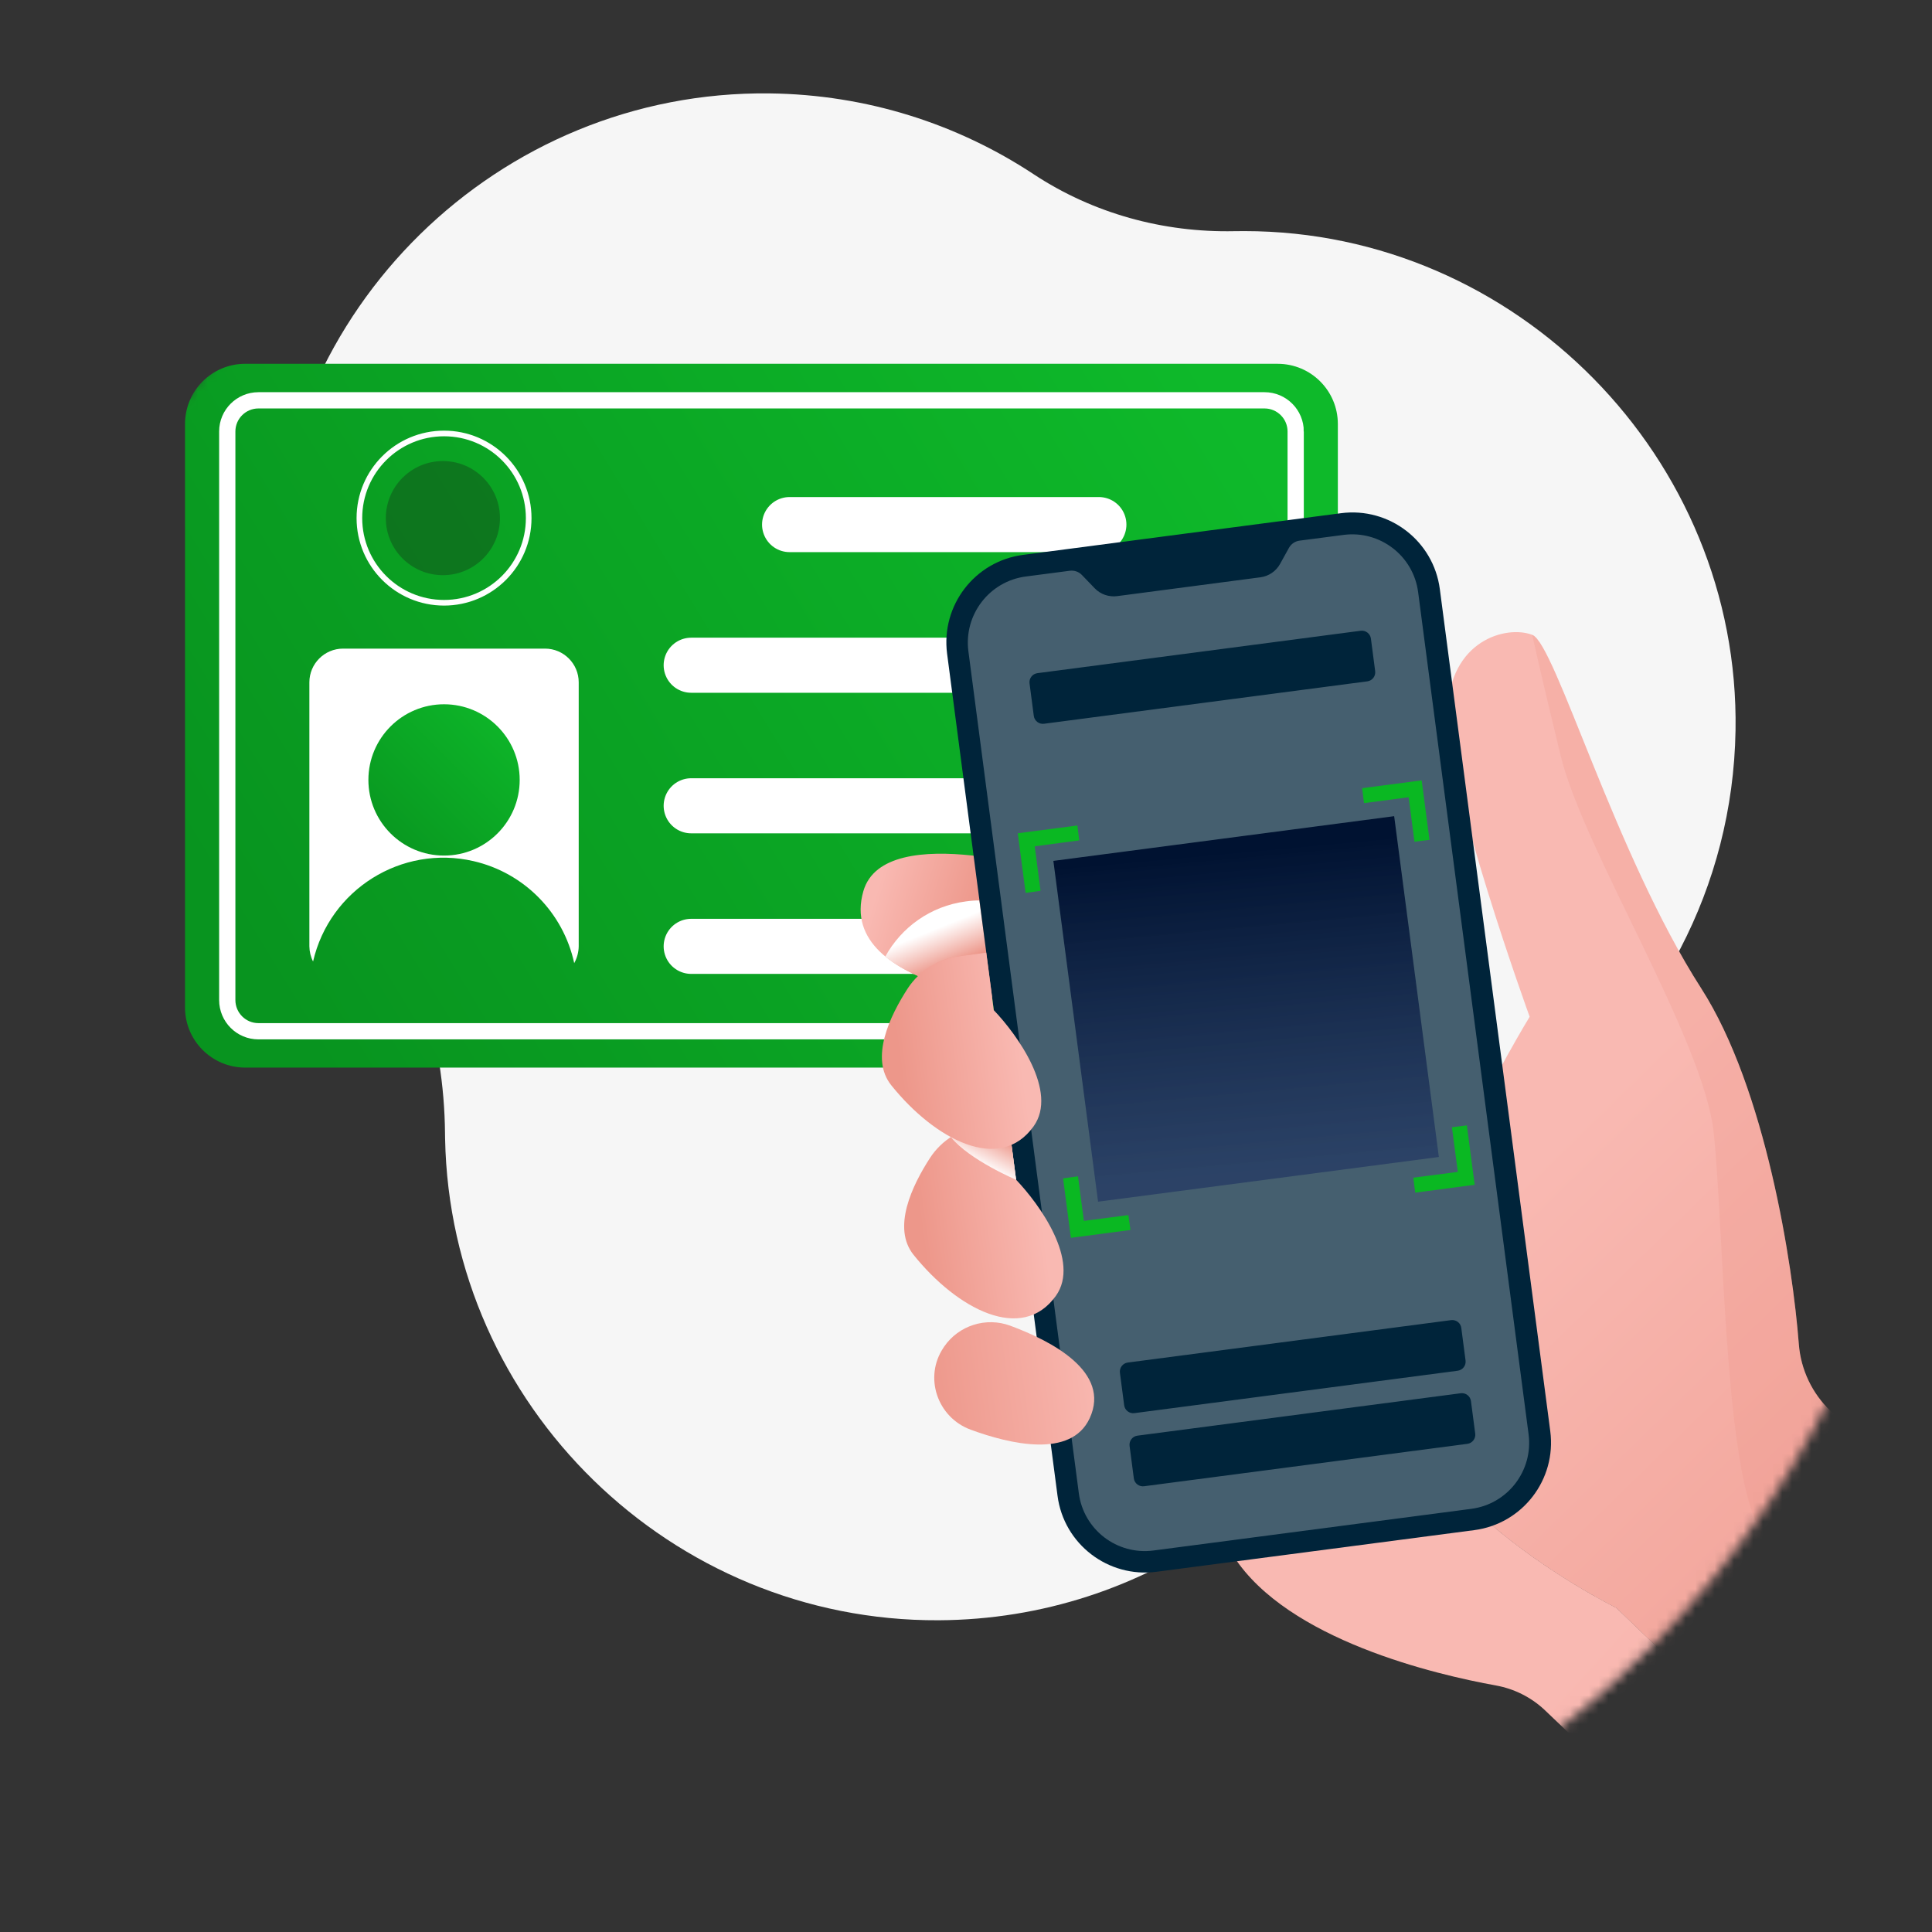 <svg xmlns="http://www.w3.org/2000/svg" xmlns:xlink="http://www.w3.org/1999/xlink" width="200" height="200" viewBox="0 0 200 200">
    <rect x="0" y="0" width="200" height="200" fill="#333333" stroke="none"/>
    <defs>
        <linearGradient id="mof3yra1zc" x1="0%" x2="100%" y1="68.635%" y2="31.365%">
            <stop offset="0%" stop-color="#08941F"/>
            <stop offset="100%" stop-color="#0EB92A"/>
        </linearGradient>
        <linearGradient id="g9ndgmuusd" x1="0%" x2="100%" y1="100%" y2="0%">
            <stop offset="0%" stop-color="#08941F"/>
            <stop offset="100%" stop-color="#0EB92A"/>
        </linearGradient>
        <linearGradient id="mdjec8imme" x1="100%" x2="0%" y1="6.267%" y2="100%">
            <stop offset="100%" stop-color="#151515"/>
            <stop offset=".066%" stop-color="#2F2F2F"/>
        </linearGradient>
        <linearGradient id="gzidktdybf" x1="70.291%" x2="31.648%" y1="86.716%" y2="26.807%">
            <stop offset="0%" stop-color="#ED978A"/>
            <stop offset="100%" stop-color="#F9B9B2"/>
        </linearGradient>
        <linearGradient id="1c22u0mytg" x1="103.112%" x2="31.225%" y1="82.6%" y2="35.049%">
            <stop offset="0%" stop-color="#ED978A"/>
            <stop offset="100%" stop-color="#F9B9B2"/>
        </linearGradient>
        <linearGradient id="4qwuov1guh" x1="62.38%" x2="18.479%" y1="48.65%" y2="38.163%">
            <stop offset="0%" stop-color="#ED978A"/>
            <stop offset="100%" stop-color="#F9B9B2"/>
        </linearGradient>
        <linearGradient id="avquwm3asi" x1="68.554%" x2="45.12%" y1="83.603%" y2="40.096%">
            <stop offset="0%" stop-color="#ED978A"/>
            <stop offset="99.9%" stop-color="#FFF"/>
        </linearGradient>
        <linearGradient id="lbwxh8mvij" x1="46.186%" x2="53.866%" y1="8.434%" y2="92.058%">
            <stop offset=".34%" stop-color="#001231"/>
            <stop offset="99.84%" stop-color="#253B64" stop-opacity=".8"/>
        </linearGradient>
        <linearGradient id="akvafvxonk" x1="17.222%" x2="80.142%" y1="57.279%" y2="47.124%">
            <stop offset="0%" stop-color="#ED978A"/>
            <stop offset="100%" stop-color="#F9B9B2"/>
        </linearGradient>
        <linearGradient id="eu62r1ie9l" x1="71.49%" x2="42.279%" y1="22.7%" y2="73.111%">
            <stop offset="0%" stop-color="#ED978A"/>
            <stop offset="99.9%" stop-color="#FFF"/>
        </linearGradient>
        <linearGradient id="qbu679k54m" x1=".987%" x2="98.079%" y1="55.058%" y2="45.322%">
            <stop offset="0%" stop-color="#ED978A"/>
            <stop offset="100%" stop-color="#F9B9B2"/>
        </linearGradient>
        <linearGradient id="8oiee5fphn" x1="17.236%" x2="80.156%" y1="57.262%" y2="47.108%">
            <stop offset="0%" stop-color="#ED978A"/>
            <stop offset="100%" stop-color="#F9B9B2"/>
        </linearGradient>
        <circle id="lm0mbtndza" cx="100" cy="100" r="100"/>
    </defs>
    <g fill="none" fill-rule="evenodd">
        <g>
            <g>
                <g>
                    <g transform="translate(-79 -171) translate(15 149) translate(18 22) translate(46)">
                        <mask id="tc2r3hkilb" fill="#fff">
                            <use xlink:href="#lm0mbtndza"/>
                        </mask>
                        <g mask="url(#tc2r3hkilb)">
                            <g>
                                <path fill="#F6F6F6" fill-rule="nonzero" d="M161.712 66.297c.466-28.17-22.67-51.695-50.84-51.695-.347 0-.694 0-1.041.008-7.373.153-14.628-1.839-20.78-5.898C81.186 3.525 71.805.466 61.71.347c-28.05-.33-51.245 22.399-51.457 50.45-.085 10.881 3.254 20.983 9 29.28 5.687 8.22 8.78 17.948 8.865 27.948 0 .178 0 .348.008.526.526 27.678 23.415 49.991 51.093 49.856 21.526-.11 39.882-13.593 47.195-32.56 3.034-7.864 8.238-14.678 14.983-19.745 12.127-9.119 20.043-23.534 20.314-39.805z" transform="translate(17.95 9.322)"/>
                                <g transform="translate(17.95 9.322) translate(.695 27.966)">
                                    <path fill="url(#mof3yra1zc)" d="M6.737.373H113.62c3.44 0 6.228 2.788 6.228 6.229V67c0 3.44-2.788 6.229-6.228 6.229H6.737C3.297 73.229.508 70.44.508 67V6.602c0-3.441 2.789-6.23 6.23-6.23z"/>
                                    <path stroke="#FFF" stroke-width="1.683" d="M115.483 7.381v58.856c0 1.788-1.45 3.23-3.229 3.23H8.11c-1.788 0-3.229-1.45-3.229-3.23V7.381c0-1.788 1.45-3.228 3.23-3.228h104.143c1.788 0 3.23 1.449 3.23 3.228z"/>
                                    <path stroke="#FFF" stroke-linecap="round" stroke-linejoin="round" stroke-width="5.702" d="M52.907 31.576L105.297 31.576M63.093 17.017L95.11 17.017M52.907 46.127L105.297 46.127M52.907 60.678L105.297 60.678"/>
                                    <path fill="#FFF" fill-rule="nonzero" d="M41.263 33.347c0-1.932-1.568-3.491-3.492-3.491H16.873c-1.932 0-3.492 1.568-3.492 3.491v27.331c.009.542.136 1.085.382 1.568 1.72-7.458 9.16-12.11 16.61-10.39 5.229 1.203 9.288 5.322 10.424 10.56.296-.535.457-1.136.466-1.747V33.347z"/>
                                    <circle cx="27.322" cy="43.449" r="7.831" fill="url(#g9ndgmuusd)"/>
                                    <circle cx="27.322" cy="16.347" r="8.763" stroke="#FFF" stroke-width=".584"/>
                                    <circle cx="27.203" cy="16.347" r="5.907" fill="url(#mdjec8imme)" opacity=".3"/>
                                </g>
                                <path stroke="#939393" stroke-width=".818" d="M94.644 91.797L127.381 87.585" transform="translate(17.95 9.322)"/>
                                <g fill-rule="nonzero">
                                    <g>
                                        <g>
                                            <path fill="url(#gzidktdybf)" d="M45.458 80.839c-1.933-1.822-3.11-4.305-3.314-6.95-.627-8.211-3.44-26.448-10.102-36.821C23.085 23.118 16.932 1.38 14.551.466 11.89-.559 5.966 1 5.763 8.5 5.559 16 14.28 40 14.28 40S-1.06 65.017.636 77.958c1.695 12.94 22.618 23.245 22.618 23.245l51.102 49.136 23.076-19.602L45.458 80.84z" transform="translate(17.95 9.322) translate(71.034 43.22) translate(38.136 12.712) translate(16.95)"/>
                                            <path fill="#ED978A" d="M33.347 52.11c1.009 9.771 1.085 33.407 4.475 40.39 2.178 4.492 28.703 30.593 47.347 48.653l12.263-10.416L45.458 80.84c-1.933-1.822-3.11-4.305-3.314-6.95-.627-8.211-3.44-26.448-10.102-36.821C23.085 23.118 16.932 1.38 14.551.466c0 0 .542 2.627 2.932 12.483 2.398 9.856 14.856 29.398 15.864 39.161z" opacity=".25" transform="translate(17.95 9.322) translate(71.034 43.22) translate(38.136 12.712) translate(16.95)"/>
                                        </g>
                                        <path fill="url(#1c22u0mytg)" d="M91.305 150.33l-9.72 7.95-48.856-46.568c-1.39-1.288-3.119-2.144-4.975-2.483-6.288-1.136-21.542-4.712-27.144-13.34l26.466-3.474c6.204 5.365 13.127 8.771 13.127 8.771l51.102 49.145z" transform="translate(17.95 9.322) translate(71.034 43.22) translate(38.136 12.712)"/>
                                    </g>
                                    <g>
                                        <path fill="url(#4qwuov1guh)" d="M21.373 2.466S2.576-3.508.39 4.12C-2.602 14.559 19.27 15.847 19.27 15.847l2.102-13.38z" transform="translate(17.95 9.322) translate(71.034 43.22) translate(0 35.593)"/>
                                        <path fill="url(#avquwm3asi)" d="M12.398 5.076l.712 5.407-2.813.373c-1.61.212-3.102.932-4.246 2.05-1.263-.559-2.432-1.228-3.39-2.016 1.653-3.017 4.67-5.229 8.347-5.712.475-.068.933-.102 1.39-.102z" transform="translate(17.95 9.322) translate(71.034 43.22) translate(0 35.593)"/>
                                    </g>
                                    <g>
                                        <path fill="#00243A" d="M63.025 95.619L51.593 8.449c-.652-5-5.237-8.517-10.237-7.864L8.449 4.898c-5 .653-8.517 5.238-7.864 10.238l11.432 87.17c.652 5 5.237 8.516 10.237 7.863l32.907-4.313c4.992-.653 8.517-5.237 7.864-10.237z" transform="translate(17.95 9.322) translate(71.034 43.22) translate(8.475)"/>
                                        <path fill="#FFF" d="M8.737 7.136l4.551-.594c.466-.059.932.102 1.254.441l1.322 1.373c.602.627 1.467.924 2.322.813l14.83-1.949c.857-.11 1.62-.627 2.035-1.381l.924-1.67c.228-.406.635-.686 1.101-.745l4.551-.593c3.771-.492 7.229 2.16 7.72 5.932l11.433 87.17c.491 3.77-2.161 7.228-5.933 7.72l-32.906 4.313c-3.772.492-7.23-2.16-7.72-5.932L2.787 14.864c-.483-3.78 2.178-7.237 5.95-7.728z" opacity=".27" transform="translate(17.95 9.322) translate(71.034 43.22) translate(8.475)"/>
                                        <g>
                                            <g>
                                                <path fill="url(#lbwxh8mvij)" d="M43.864 39.263L8.585 43.89 3.958 8.61 39.237 3.983z" transform="translate(17.95 9.322) translate(71.034 43.22) translate(8.475) translate(7.627 12.712) translate(0 15.254)"/>
                                                <g fill="#0AB822" stroke="#0AB822" stroke-width=".944">
                                                    <path d="M6.034 5.475L.805 6.161 1.492 11.39 2.102 11.305 1.5 6.695 6.11 6.085zM42.364 6.025L41.678.805 36.449 1.492 36.525 2.102 41.144 1.492 41.746 6.102zM41.822 42.424L47.042 41.737 46.356 36.517 45.746 36.593 46.356 41.212 41.746 41.814zM5.492 41.881L6.178 47.102 11.407 46.415 11.322 45.805 6.712 46.407 6.102 41.797z" transform="translate(17.95 9.322) translate(71.034 43.22) translate(8.475) translate(7.627 12.712) translate(0 15.254)"/>
                                                </g>
                                            </g>
                                            <g fill="#00243A">
                                                <path d="M34.958.22L1.492 4.61c-.517.068-.882.543-.814 1.06l.44 3.364c.068.517.543.881 1.06.813l33.466-4.39c.517-.067.881-.542.814-1.059l-.441-3.364c-.06-.517-.534-.881-1.06-.814zM35.958 7.788l-33.466 4.39c-.517.068-.882.542-.814 1.06l.44 3.364c.068.517.543.881 1.06.813l33.466-4.39c.517-.067.881-.542.814-1.059l-.441-3.364c-.068-.517-.542-.882-1.06-.814z" transform="translate(17.95 9.322) translate(71.034 43.22) translate(8.475) translate(7.627 12.712) translate(10.17 71.186)"/>
                                            </g>
                                            <path fill="#00243A" d="M35.771.042L2.305 4.432c-.517.068-.881.543-.813 1.06l.44 3.364c.068.517.543.881 1.06.813l33.466-4.39c.517-.067.881-.542.813-1.059l-.44-3.364c-.068-.517-.543-.881-1.06-.814z" transform="translate(17.95 9.322) translate(71.034 43.22) translate(8.475) translate(7.627 12.712)"/>
                                        </g>
                                    </g>
                                    <g>
                                        <path fill="url(#akvafvxonk)" d="M10.907 18.237l2.813-.373.78 5.95c2.432 2.542 6.686 8.44 4.127 12.025-3.508 4.907-10.195 1.398-14.729-4.237-2.254-2.797-.16-7.178 1.712-10.06 1.195-1.822 3.136-3.025 5.297-3.305z" transform="translate(17.95 9.322) translate(71.034 43.22) translate(1.695 45.763)"/>
                                        <path fill="url(#eu62r1ie9l)" d="M7.754 19.415c1.95 2.382 6.754 4.407 6.754 4.407l-.78-5.95-2.813.374c-1.152.144-2.22.55-3.16 1.17z" transform="translate(17.95 9.322) translate(71.034 43.22) translate(1.695 45.763)"/>
                                        <path fill="url(#qbu679k54m)" d="M6.992 41.203c-2.06 3.051-.645 7.22 2.813 8.492 4.05 1.491 10.39 3 12.322-1.187 2.212-4.788-3.924-7.983-8.22-9.576-2.5-.924-5.322-.042-6.84 2.153-.025.042-.05.076-.075.118z" transform="translate(17.95 9.322) translate(71.034 43.22) translate(1.695 45.763)"/>
                                        <path fill="url(#8oiee5fphn)" d="M8.602.686l2.813-.372.78 5.949c2.432 2.542 6.686 8.44 4.127 12.025-3.508 4.907-10.195 1.398-14.729-4.237-2.254-2.797-.16-7.178 1.712-10.06C4.508 2.17 6.441.967 8.602.687z" transform="translate(17.95 9.322) translate(71.034 43.22) translate(1.695 45.763)"/>
                                    </g>
                                </g>
                            </g>
                        </g>
                    </g>
                </g>
            </g>
        </g>
    </g>
</svg>
